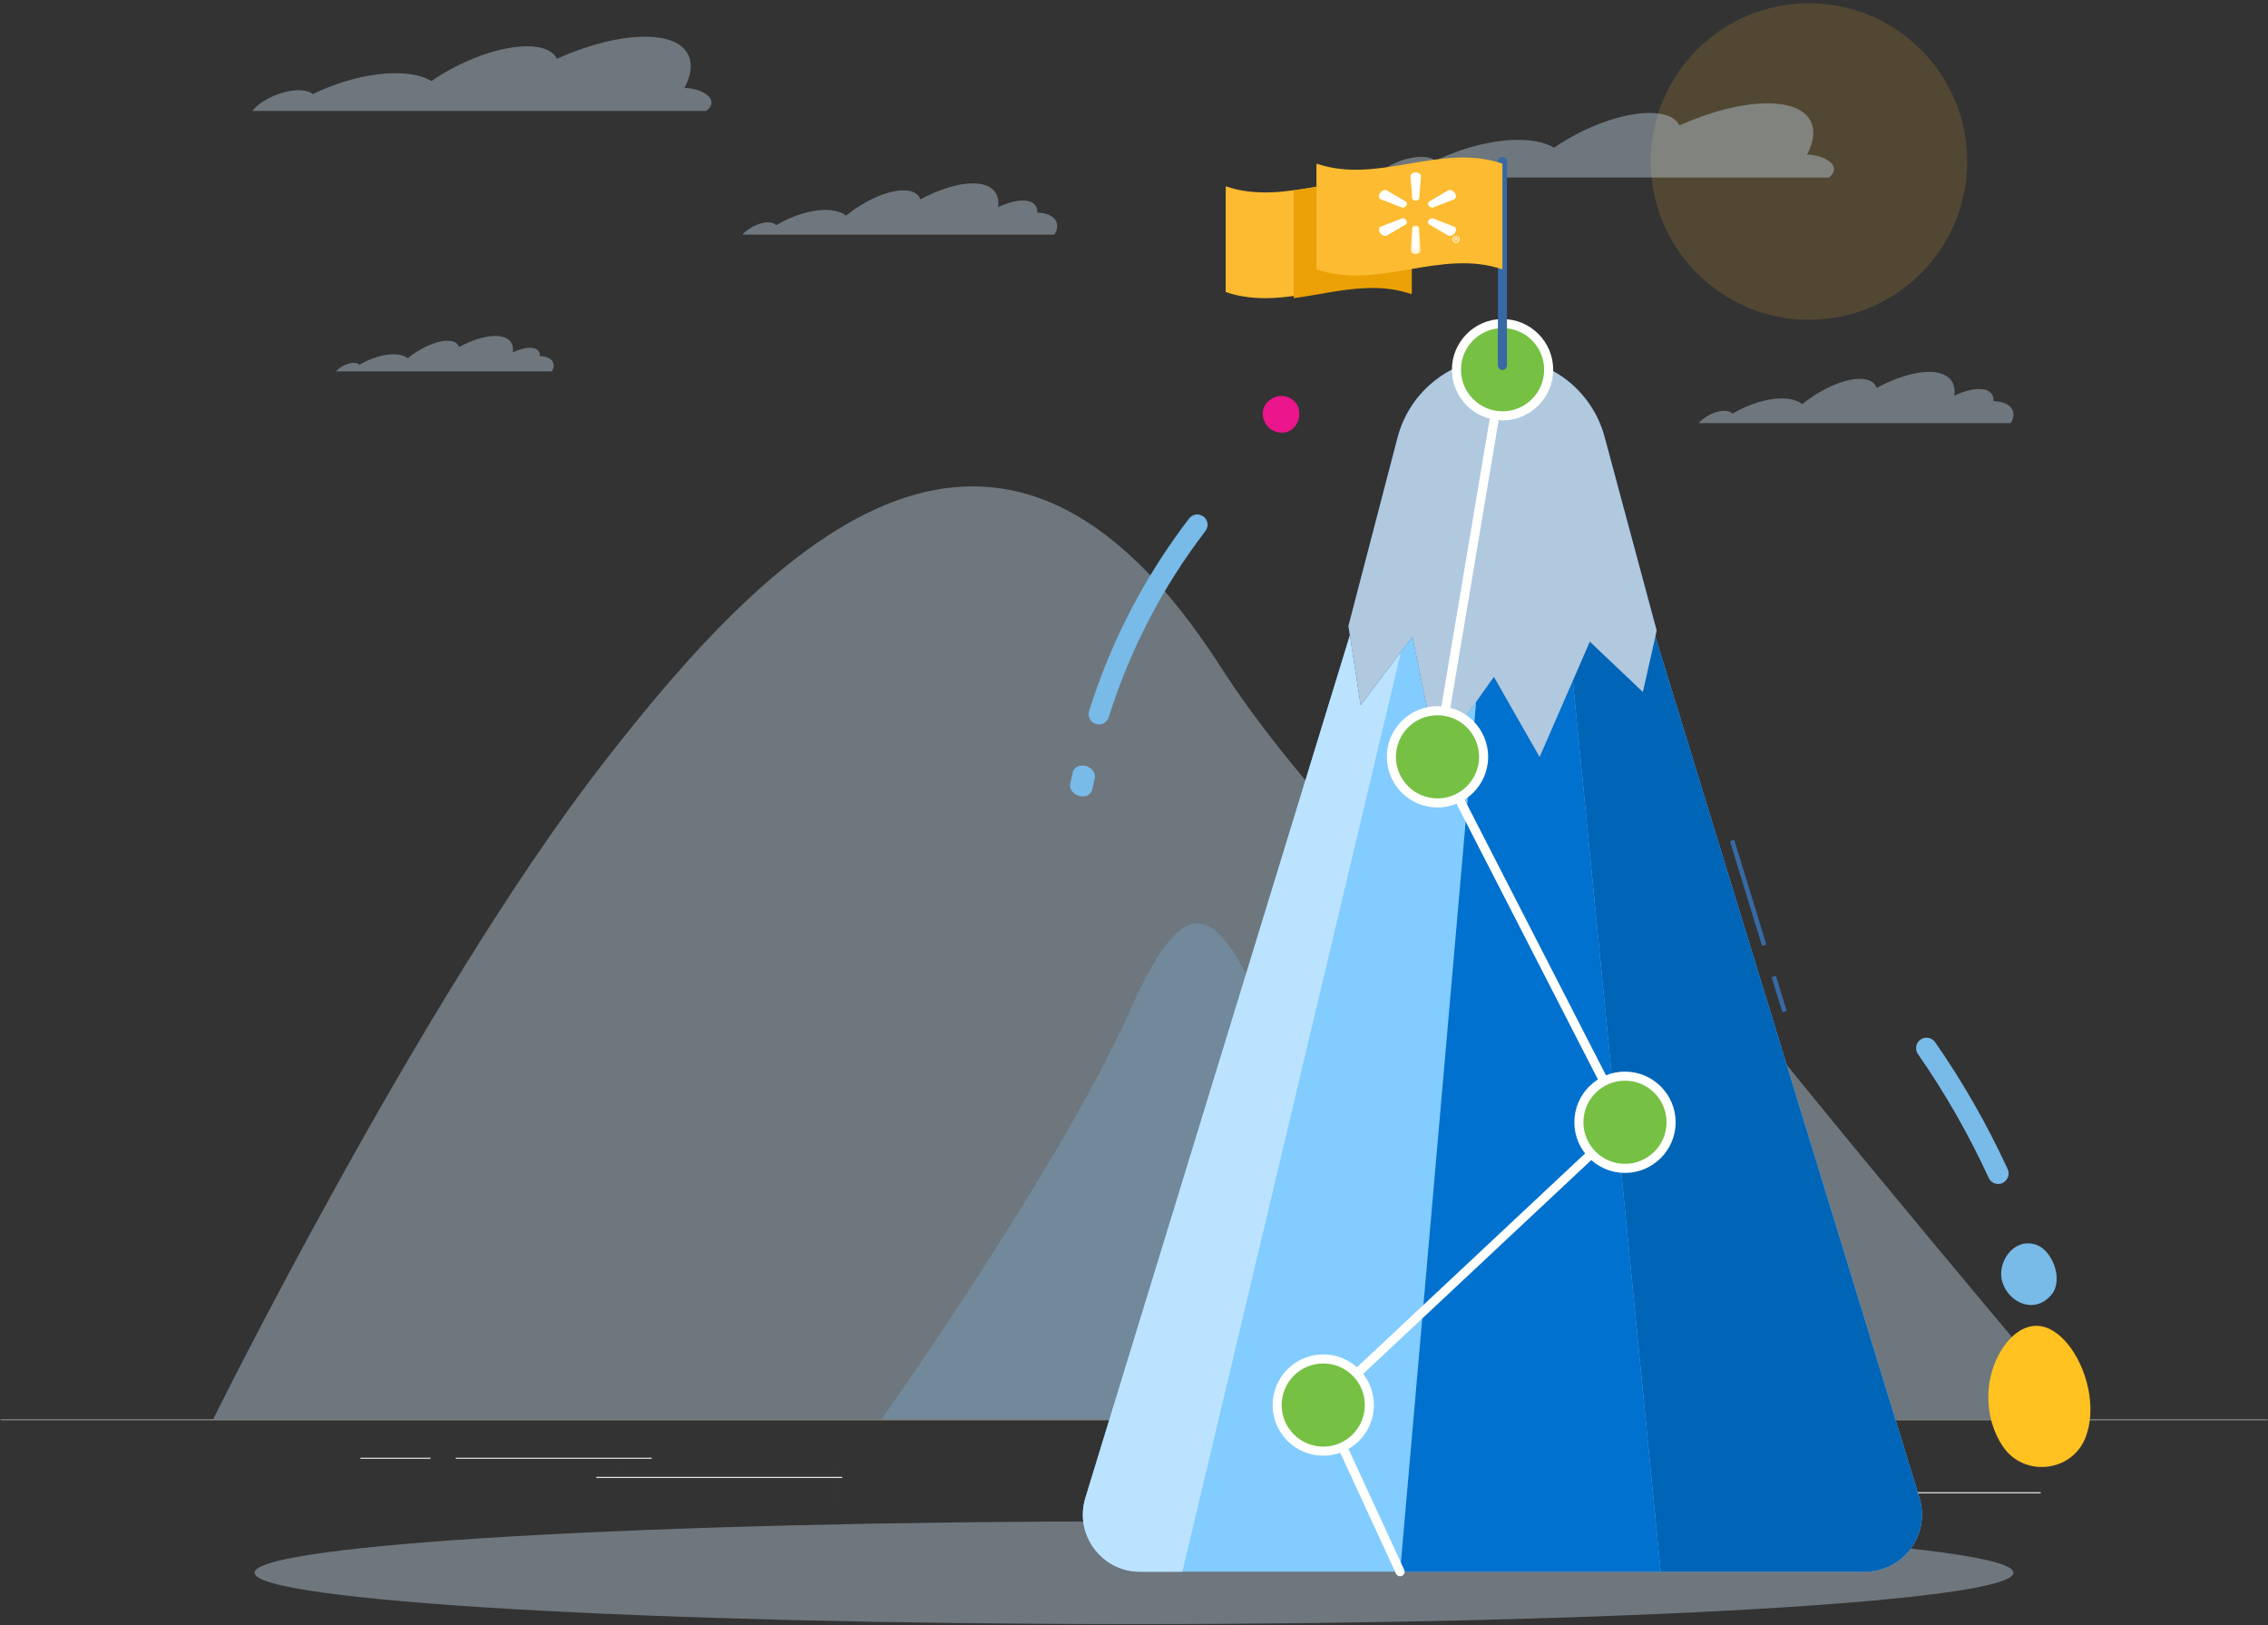 <svg xmlns="http://www.w3.org/2000/svg" xmlns:xlink="http://www.w3.org/1999/xlink" width="455" height="326" viewBox="0 0 455 326">
    <rect x="0" y="0" width="455" height="326" fill="#333333" stroke="none"/>
    <defs>
        <path id="prefix__a" d="M0.055 0.42L455 0.42 455 1.33 0.055 1.33z"/>
        <path id="prefix__c" d="M0.031 0.003L2.042 0.003 2.042 5.791 0.031 5.791z"/>
    </defs>
    <g fill="none" fill-rule="evenodd">
        <g transform="translate(0 283.92)">
            <mask id="prefix__b" fill="#fff">
                <use xlink:href="#prefix__a"/>
            </mask>
            <path fill="#E4E4DE" d="M0.055 0.989L455 0.989 455 0.762 0.055 0.762z" mask="url(#prefix__b)"/>
        </g>
        <path fill="#E4E4DE" d="M361.118 299.557L409.41 299.557 409.41 299.329 361.118 299.329zM248.026 296.705L301.41 296.705 301.41 296.477 248.026 296.477zM345.977 295.391L363.443 295.391 363.443 295.163 345.977 295.163zM91.431 292.635L130.737 292.635 130.737 292.408 91.431 292.408zM72.308 292.635L86.362 292.635 86.362 292.408 72.308 292.408zM119.64 296.477L168.957 296.477 168.957 296.25 119.64 296.25z"/>
        <path fill="#D4EBFF" d="M339.226 189.476c-23.277-30.177-34.051-59.756-62.35-16.227-12.734-13.453-23.927-26.914-32.074-39.605-44.089-68.68-88.418-26.415-124.414 20.252C84.392 200.563 42.77 284.677 42.77 284.677h374.71s-54.834-64.841-78.253-95.201" opacity=".37"/>
        <path fill="#82CCFF" d="M259.325 213.719c-12.063-22.629-17.603-44.83-32.376-11.528-14.05 31.674-50.087 82.486-50.087 82.486H299.63s-28.243-48.33-40.305-70.958" opacity=".223"/>
        <path fill="#D4EBFF" d="M60.217 18.103c1.164.041 2.018.325 2.526.778 5.563-2.703 12.016-4.365 17.406-4.18 2.74.088 4.891.646 6.398 1.556 5.923-4.081 13.563-6.974 19.187-6.974 3.196 0 5.22.936 5.987 2.498 6.135-2.74 12.48-4.423 17.651-4.423 8.245 0 11.09 4.276 7.953 10.281 3.89.108 7.163 2.478 4.37 4.608H50.633c.11-.131.22-.263.344-.4 2.002-2.172 6.135-3.85 9.24-3.744M154.26 44.6c.685.026 1.17.233 1.446.566 3.372-1.97 7.214-3.178 10.353-3.045 1.602.066 2.835.475 3.671 1.137h.004c3.634-2.968 8.227-5.072 11.517-5.072 1.872 0 3.014.681 3.39 1.817 3.705-1.996 7.487-3.22 10.513-3.22 3.751 0 5.482 1.882 5.078 4.777 1.774-.842 3.529-1.339 4.974-1.339 2.003 0 2.978.952 2.875 2.444.176 0 .352.008.523.023 3.067.249 4.314 2.176 2.93 4.379h-62.623c1.315-1.454 3.633-2.54 5.35-2.467M71.094 72.79c.473.018.81.161 1 .391 2.331-1.362 4.988-2.197 7.159-2.105 1.107.045 1.96.328 2.538.786h.003c2.512-2.052 5.687-3.506 7.963-3.506 1.295 0 2.084.47 2.344 1.255 2.56-1.38 5.176-2.226 7.268-2.226 2.595 0 3.79 1.3 3.512 3.303 1.227-.583 2.44-.926 3.439-.926 1.385 0 2.06.658 1.988 1.69.122 0 .242.005.361.016 2.12.172 2.983 1.504 2.027 3.027h-43.3c.909-1.004 2.511-1.755 3.698-1.705" opacity=".37"/>
        <path fill="#FCBB30" d="M394.665 32.4c0 17.534-14.214 31.75-31.748 31.75-17.535 0-31.749-14.216-31.749-31.75S345.382.653 362.918.653c17.533 0 31.747 14.214 31.747 31.749" opacity=".148"/>
        <path fill="#D4EBFF" d="M285.423 31.474c1.164.043 2.018.327 2.526.78 5.561-2.704 12.016-4.366 17.406-4.182 2.74.09 4.891.647 6.4 1.557 5.921-4.082 13.56-6.975 19.185-6.975 3.196 0 5.219.937 5.986 2.5 6.135-2.74 12.481-4.424 17.651-4.424 8.245 0 11.091 4.276 7.954 10.281 3.89.108 7.164 2.479 4.37 4.607h-91.062c.11-.13.22-.263.345-.4 2-2.171 6.133-3.848 9.24-3.744" opacity=".37"/>
        <g fill="#D4EBFF" opacity=".37">
            <path d="M295.144 8.701c.684.028 1.17.234 1.446.566 3.371-1.969 7.214-3.177 10.353-3.044 1.603.066 2.836.475 3.67 1.136h.005c3.633-2.967 8.226-5.07 11.517-5.07 1.872 0 3.014.68 3.39 1.816 3.705-1.997 7.488-3.22 10.513-3.22 3.751 0 5.481 1.881 5.078 4.777 1.775-.842 3.528-1.34 4.973-1.34 2.004 0 2.98.953 2.877 2.445.176 0 .35.007.522.023 3.067.248 4.314 2.175 2.93 4.378h-62.623c1.314-1.453 3.633-2.54 5.349-2.467M352.98 241.765c0 5.691-78.995 10.305-176.44 10.305S.101 247.456.101 241.765c0-5.69 78.994-10.304 176.439-10.304s176.44 4.614 176.44 10.304" transform="translate(50.96 73.71)"/>
        </g>
        <path fill="#3769A4" d="M357.581 203.063L355.414 195.999 356.284 195.733 358.451 202.796 357.581 203.063M353.494 189.738L347.048 168.722 347.918 168.456 354.364 189.471 353.494 189.738"/>
        <path fill="#82CCFF" d="M317.602 80.475h-32.383l-67.47 219.977c-2.26 7.368 3.25 14.822 10.958 14.822h145.407c7.707 0 13.217-7.454 10.957-14.822l-67.47-219.977"/>
        <path fill="#0071CE" d="M333.161 315.274L280.887 315.274 296.14 140.76 299.701 135.736 308.871 151.813 315.531 136.521 333.161 315.274"/>
        <g>
            <path fill="#78BAE8" d="M67.149 19.617c-12.727 0-25.317-1.936-37.505-5.772-1.087-.342-1.692-1.502-1.349-2.59.342-1.09 1.501-1.693 2.588-1.35 13.534 4.26 27.583 6.094 41.75 5.457 1.128-.051 2.102.832 2.154 1.97.051 1.14-.831 2.106-1.97 2.156-1.89.085-3.782.129-5.668.129M85.264 18.39c-.952 0-1.773-.868-1.88-2.039-.116-1.26.632-2.393 1.673-2.534l2.34-.315c1.048-.147 1.978.767 2.093 2.025.116 1.26-.633 2.394-1.672 2.534l-2.34.314c-.073.01-.143.016-.214.016" transform="rotate(110 102.536 132.066)"/>
            <path fill="#EB158C" d="M.056 4.226c.295 1.879 2.211 3.339 4.08 3.106C6.002 7.099 7.51 5.21 7.343 3.315 6.9-1.686-.723-.742.056 4.225" transform="rotate(110 102.536 132.066)"/>
        </g>
        <g>
            <path fill="#78BAE8" d="M4.297 87.06c-1.01-.106-1.821-.932-1.873-1.973-.484-9.77-.095-19.642 1.155-29.34.147-1.142 1.2-1.906 2.346-1.801 1.147.148 1.959 1.194 1.811 2.336C6.517 65.737 6.138 75.36 6.61 84.885c.057 1.15-.834 2.129-1.989 2.185-.11.005-.218.001-.324-.01" transform="rotate(148 177.546 202.377)"/>
            <path fill="#FFC220" d="M11.96 19.74c.328 2.42 1.257 4.957 3.327 6.285 2.362 1.515 5.525 1.022 8.085-.135 6.427-2.902 10.756-9.845 10.494-16.83-.28-7.433-8.914-11.691-14.954-7.261-5.151 3.776-7.785 11.789-6.952 17.94" transform="rotate(148 177.546 202.377)"/>
            <path fill="#78BAE8" d="M6.925 40.067c3.148 3.467 8.555.836 9.558-2.93 1.134-4.255-2.048-9.057-7.074-7.363-3.63 1.224-4.918 7.613-2.484 10.293" transform="rotate(148 177.546 202.377)"/>
        </g>
        <path fill="#0064B7" d="M374.114 315.274H333.16l-17.63-178.753 3.413-7.837 10.63 10.086 2.507-11.086 52.99 172.768c.349 1.137.512 2.276.511 3.389-.003 6.102-4.95 11.433-11.468 11.433"/>
        <path fill="#BBE3FF" d="M237.207 315.274h-8.5c-6.519 0-11.465-5.33-11.47-11.433 0-1.113.164-2.252.512-3.389l53.063-173.005 2.166 14.002 8.101-10.738-43.872 184.563"/>
        <path fill="#3769A4" d="M301.156 71.733c9.716 0 18.222 6.52 20.746 15.902l10.45 38.85-2.778 12.285-10.63-10.086-10.073 23.129-9.17-16.077-11.394 16.077-4.955-24.115-10.374 13.75-2.456-15.873 9.847-37.778c2.466-9.461 11.01-16.064 20.787-16.064"/>
        <path fill="#B0C9DF" d="M308.871 151.813l-9.17-16.077-11.394 16.077-4.955-24.115-10.374 13.75-2.456-15.873 9.847-37.778c2.466-9.461 11.01-16.064 20.787-16.064 9.716 0 18.222 6.52 20.746 15.902l10.45 38.85-.271 1.199-2.507 11.086-10.63-10.086-10.073 23.129"/>
        <path fill="#FFFFFE" d="M280.887 316.184c-.344 0-.673-.196-.826-.529l-15.421-33.432c-.164-.356-.082-.777.204-1.045l60.034-56.255-37.3-72.695c-.09-.174-.12-.373-.088-.566l13.05-77.654c.083-.495.553-.831 1.049-.746.495.083.83.553.746 1.049l-13 77.355 37.475 73.037c.186.36.11.801-.187 1.079l-60.055 56.275 15.144 32.837c.211.456.012.996-.444 1.207-.123.057-.253.083-.381.083"/>
        <path fill="#76C043" d="M335.252 225.119c0 5.11-4.142 9.251-9.252 9.251-5.109 0-9.25-4.142-9.25-9.251 0-5.11 4.141-9.252 9.25-9.252 5.11 0 9.252 4.142 9.252 9.252"/>
        <path fill="#FFFFFE" d="M326 216.777c-4.599 0-8.34 3.742-8.34 8.342 0 4.599 3.741 8.341 8.34 8.341 4.6 0 8.342-3.742 8.342-8.341 0-4.6-3.742-8.342-8.342-8.342zm0 18.504c-5.603 0-10.16-4.56-10.16-10.162 0-5.603 4.557-10.162 10.16-10.162s10.162 4.559 10.162 10.162c0 5.602-4.559 10.161-10.162 10.161z"/>
        <path fill="#76C043" d="M274.718 281.842c0 5.11-4.142 9.252-9.251 9.252-5.11 0-9.252-4.143-9.252-9.252 0-5.11 4.141-9.251 9.252-9.251 5.109 0 9.251 4.14 9.251 9.25"/>
        <path fill="#FFFFFE" d="M265.466 273.5c-4.599 0-8.341 3.742-8.341 8.342 0 4.599 3.742 8.342 8.341 8.342 4.6 0 8.342-3.743 8.342-8.342 0-4.6-3.743-8.341-8.342-8.341zm0 18.504c-5.604 0-10.161-4.56-10.161-10.162 0-5.603 4.557-10.161 10.161-10.161 5.604 0 10.162 4.558 10.162 10.16 0 5.603-4.558 10.163-10.162 10.163z"/>
        <path fill="#76C043" d="M297.64 151.813c0 5.11-4.143 9.252-9.253 9.252s-9.252-4.143-9.252-9.252c0-5.11 4.143-9.251 9.252-9.251 5.11 0 9.252 4.14 9.252 9.25"/>
        <path fill="#FFFFFE" d="M288.387 143.472c-4.6 0-8.342 3.741-8.342 8.34 0 4.6 3.742 8.343 8.342 8.343 4.6 0 8.342-3.742 8.342-8.342 0-4.6-3.742-8.341-8.342-8.341zm0 18.503c-5.603 0-10.162-4.559-10.162-10.162 0-5.603 4.56-10.161 10.162-10.161 5.603 0 10.162 4.558 10.162 10.16 0 5.604-4.559 10.163-10.162 10.163z"/>
        <path fill="#76C043" d="M310.69 74.16c0 5.11-4.143 9.252-9.252 9.252-5.11 0-9.252-4.143-9.252-9.252 0-5.11 4.142-9.252 9.252-9.252s9.251 4.142 9.251 9.252"/>
        <path fill="#FFFFFE" d="M301.438 65.818c-4.6 0-8.342 3.741-8.342 8.342 0 4.599 3.741 8.342 8.341 8.342s8.342-3.743 8.342-8.342c0-4.6-3.741-8.342-8.341-8.342zm0 18.504c-5.603 0-10.162-4.56-10.162-10.162 0-5.604 4.559-10.162 10.161-10.162 5.603 0 10.162 4.558 10.162 10.162 0 5.602-4.559 10.162-10.161 10.162z"/>
        <path fill="#3769A4" d="M301.411 74.21c-.503 0-.91-.407-.91-.91V32.4c0-.502.407-.91.91-.91.502 0 .91.408.91.91v40.9c0 .503-.408.91-.91.91"/>
        <path fill="#FCBB30" d="M245.901 58.584c6.217 2.12 12.435 1.06 18.654 0 6.218-1.06 12.438-2.121 18.656 0V37.373c-6.218-2.122-12.437-1.061-18.655 0-6.218 1.059-12.437 2.12-18.655 0v21.211"/>
        <path fill="#FCBB30" d="M289.18 49.415c-1.727-.59-3.455-.805-5.182-.805-.321 0-.642.008-.963.021.324-.013.647-.022.971-.022 1.724 0 3.448.216 5.171.804V35.618h.003v13.797M273.646 36.03v-.002c.88-.118 1.76-.261 2.64-.41h.016c-.885.15-1.77.294-2.656.412"/>
        <path fill="#BABBB7" d="M289.18 35.618h-.003v-.108c-1.723-.588-3.447-.803-5.17-.803-2.355 0-4.709.402-7.063.803l-.642.108h-.016c2.573-.434 5.144-.912 7.716-.912 1.726 0 3.452.215 5.178.804v.108"/>
        <path fill="#EBA106" d="M259.551 59.808V38.205c1.349-.182 2.698-.407 4.047-.64l.977-.17c3.586-.623 7.173-1.247 10.76-1.247 2.625 0 5.25.334 7.876 1.248v21.617c-2.626-.914-5.251-1.25-7.877-1.25-.493 0-.987.013-1.48.034-4.768.211-9.535 1.368-14.303 2.01"/>
        <path fill="#FCBB30" d="M264.101 54.033c12.436 4.242 24.873-4.241 37.31 0v-21.21c-12.437-4.243-24.872 4.242-37.31 0v21.21"/>
        <g>
            <path fill="#FFF" d="M7.377 5.662c.361 0 .659-.204.699-.47l.357-4.4C8.433.357 7.966 0 7.378 0c-.587 0-1.053.357-1.053.792l.356 4.4c.04.266.337.47.697.47zM5.445 5.877l-3.872-2.27c-.402-.194-1.006.04-1.349.536-.344.496-.283 1.05.12 1.245L4.63 7.056c.269.083.634-.077.844-.381.21-.303.194-.646-.029-.798zM9.986 6.675c.211.304.575.464.843.38l4.288-1.667c.404-.195.462-.749.12-1.245-.343-.496-.948-.73-1.35-.536l-3.872 2.27c-.222.152-.238.495-.027.8l-.002-.002z" transform="translate(276.64 34.58)"/>
            <g transform="translate(276.64 34.58) translate(6.325 10.617)">
                <mask id="prefix__d" fill="#fff">
                    <use xlink:href="#prefix__c"/>
                </mask>
                <path fill="#FFF" d="M1.035.003c.344 0 .628.208.666.479l.341 4.499c0 .445-.446.81-1.006.81S.03 5.426.03 4.981L.37.48c.037-.27.322-.478.665-.478h-.001z" mask="url(#prefix__d)"/>
            </g>
            <path fill="#FFF" d="M9.986 9.603c.211-.305.575-.464.843-.38l4.288 1.667c.404.195.462.75.12 1.246-.343.495-.948.73-1.35.536l-3.872-2.268c-.222-.154-.238-.497-.027-.801h-.002zM5.473 9.603c.211.304.195.647-.028.801l-3.872 2.268c-.402.194-1.006-.041-1.349-.536-.344-.496-.283-1.05.12-1.246L4.63 9.224c.269-.085.634.074.844.38l-.001-.001zM15.338 13.417h.09c.1 0 .186-.031.186-.12 0-.07-.043-.12-.173-.12-.051 0-.082.005-.103.01v.23zm0 .415h-.134v-.738c.073-.013.15-.022.25-.022.122 0 .182.022.23.057.043.031.073.089.073.155 0 .093-.065.15-.143.177v.009c.065.026.1.084.122.177.02.115.034.159.051.185h-.138c-.022-.026-.039-.092-.056-.194-.017-.08-.065-.115-.169-.115h-.086v.31zm.12-.968c-.31 0-.548.26-.548.579 0 .328.238.584.557.584.312.005.541-.256.541-.58 0-.322-.229-.583-.545-.583h-.004zm.01-.124c.389 0 .696.31.696.703 0 .403-.307.713-.7.713-.394 0-.706-.31-.706-.713 0-.393.312-.703.705-.703h.004z" transform="translate(276.64 34.58)"/>
        </g>
        <path fill="#BEBFBB" d="M168.016 301.152h-.003l.022-4.675h.004l-.023 4.675m.024-4.902h-.004l.014-3.078h.005l-.015 3.078"/>
        <path fill="#ACAEAB" d="M168.037 296.477L168.033 296.477 168.034 296.25 168.038 296.25 168.037 296.477"/>
        <path fill="#BEBFBB" d="M123.723 295.149L123.717 295.148 124.29 293.517 124.294 293.518 123.723 295.149"/>
        <path fill="#B5B7B3" d="M157.3 208.064l-.001-.013c.769-4.41 1.64-10.323 2.528-16.85-.888 6.534-1.76 12.453-2.527 16.863"/>
    </g>
</svg>
